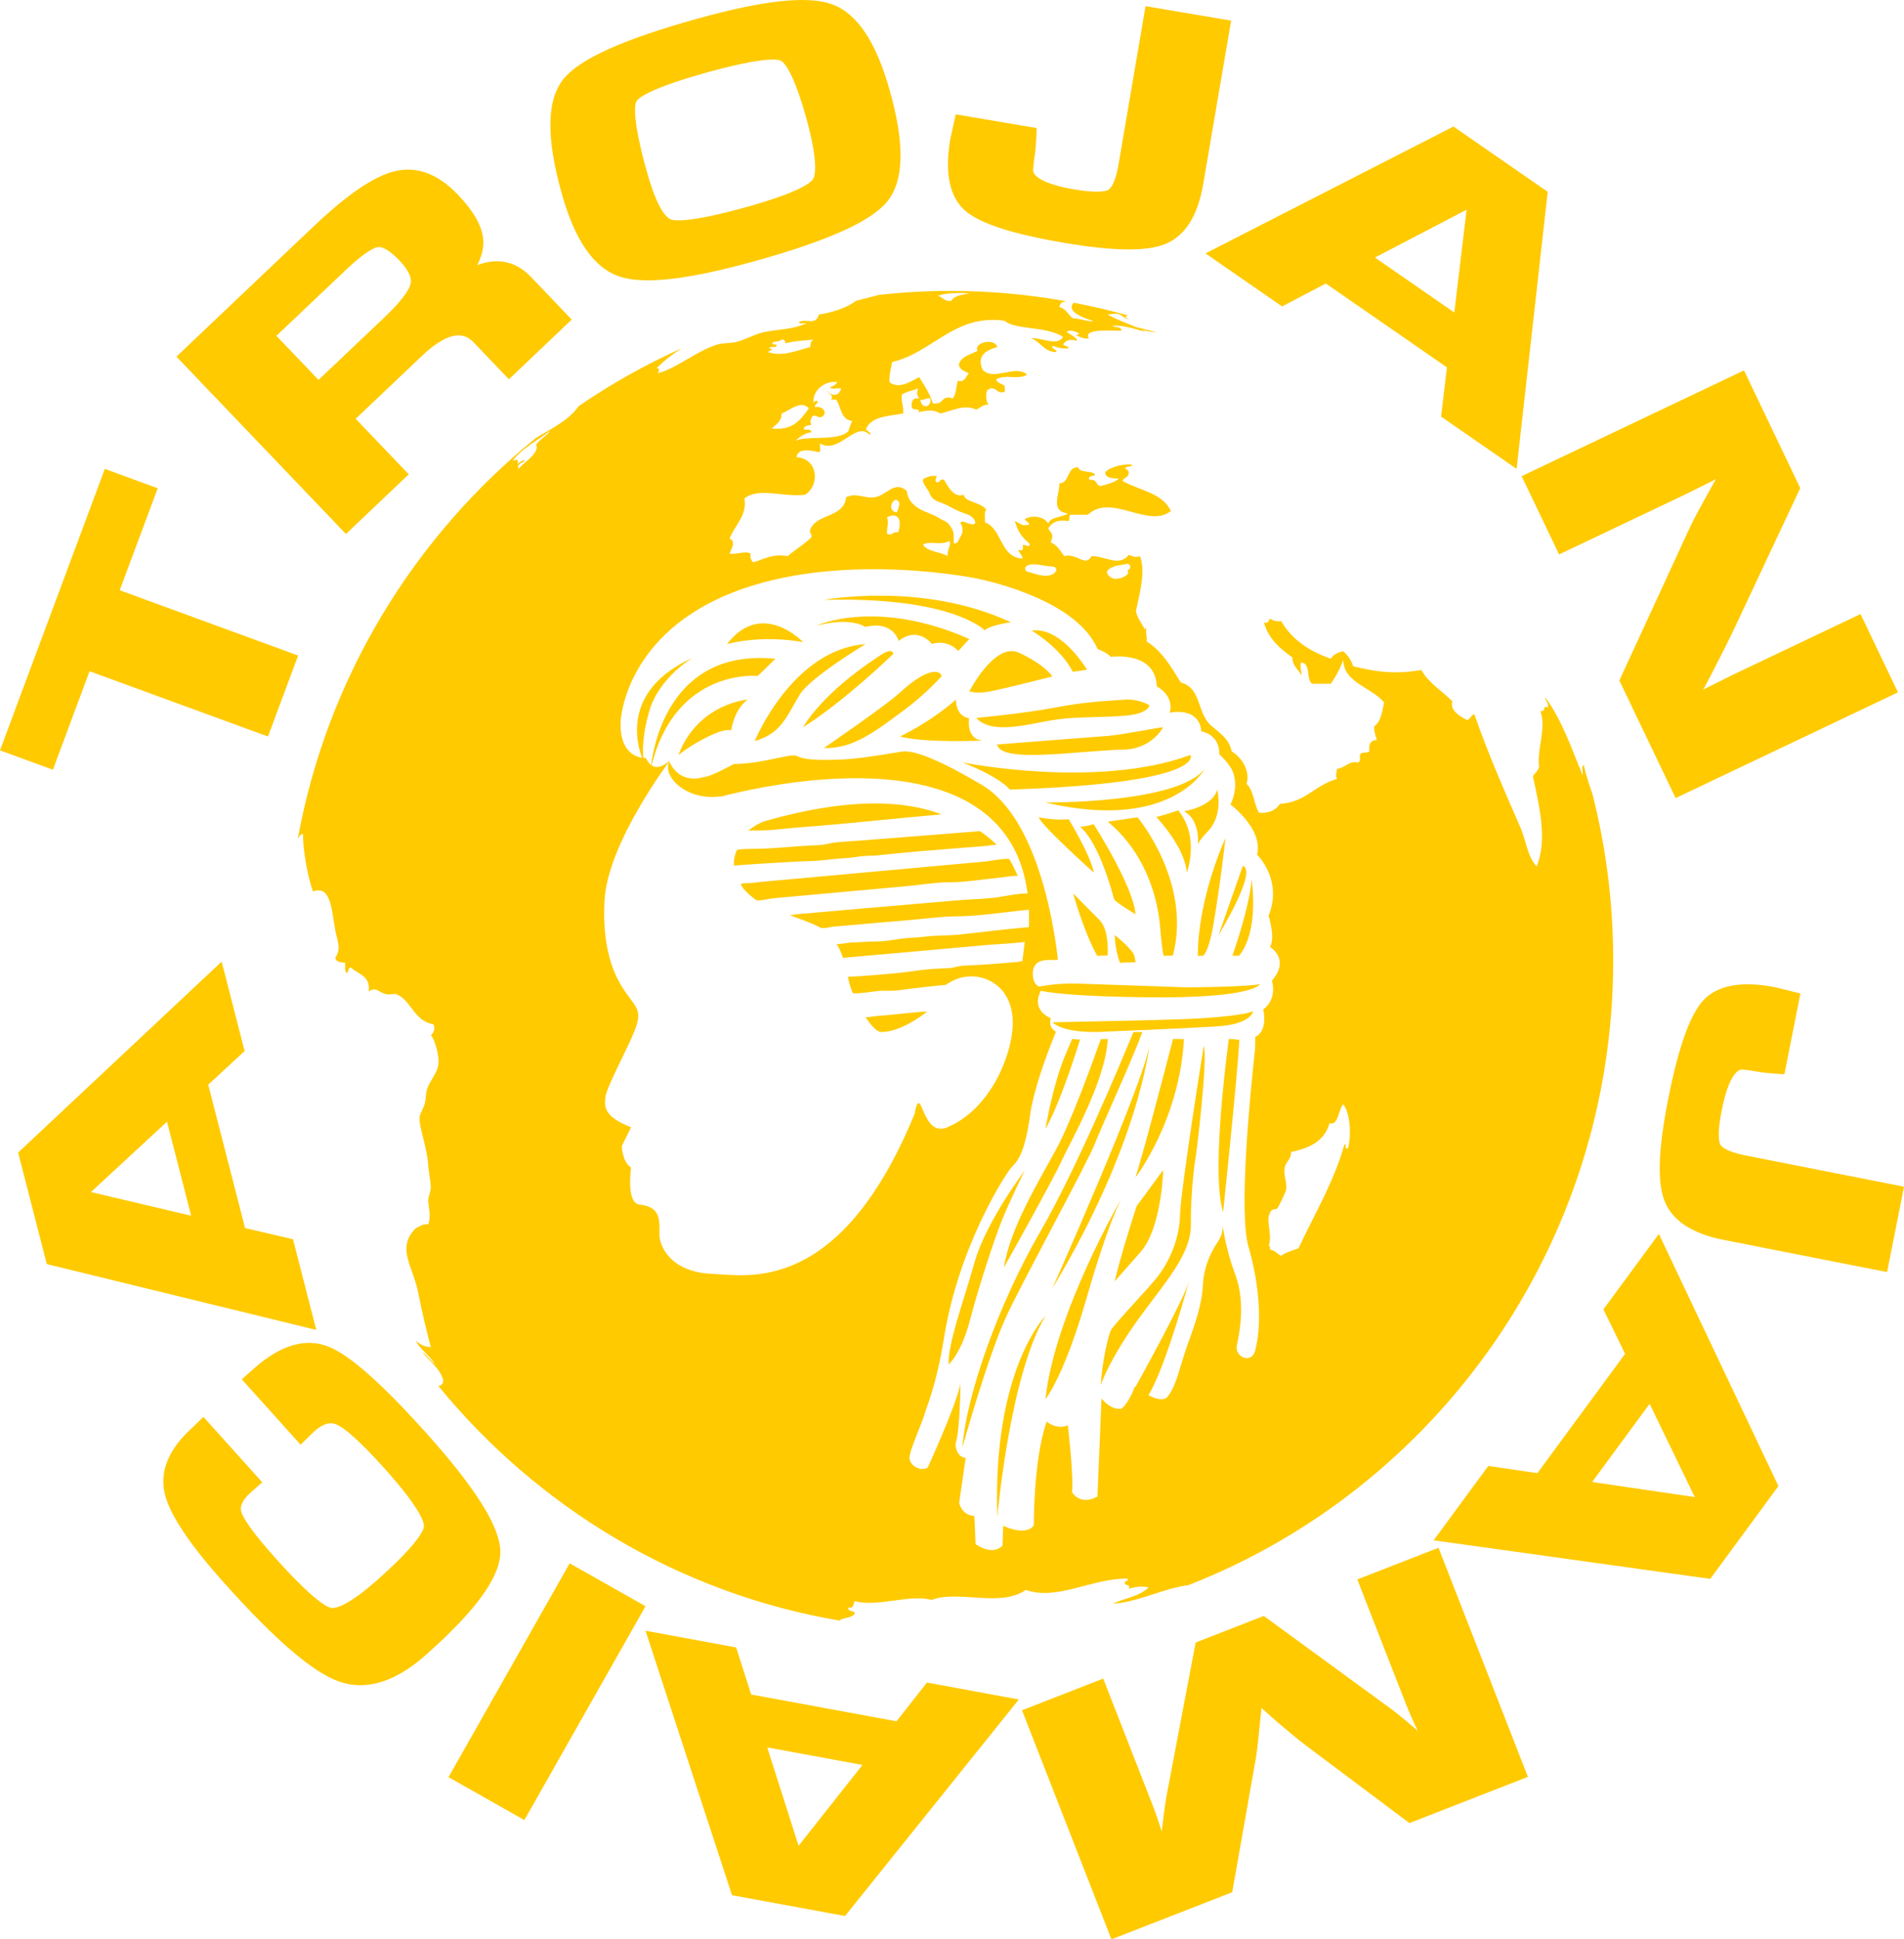<?xml version="1.0" encoding="UTF-8"?>
<svg width="275px" height="280px" viewBox="0 0 275 280" version="1.1" xmlns="http://www.w3.org/2000/svg" xmlns:xlink="http://www.w3.org/1999/xlink">
    <!-- Generator: Sketch 54.1 (76490) - https://sketchapp.com -->
    <title>trojan-logo-yellow-globe</title>
    <desc>Created with Sketch.</desc>
    <g id="Page-1" stroke="none" stroke-width="1" fill="none" fill-rule="evenodd">
        <g id="Large-Web" transform="translate(-401, -512)" fill="#FFCA00">
            <path d="M495.052,622.465 C495.399,619.534 497.847,605.6 513,607.115 C513,607.115 511.143,608.899 510.455,609.592 C510.455,609.592 498.629,608.396 495.117,622.511 C496.137,623.19 497.319,622.179 497.635,621.878 C499.225,625.448 502.603,624.2 502.603,624.2 C503.606,624.2 506.989,622.302 506.989,622.302 C511.249,622.302 515.26,620.659 516.135,621.167 C517.014,621.669 519.021,621.796 522.404,621.669 C525.785,621.544 530.984,620.488 531.61,620.488 C532.237,620.488 534.422,620.355 542.83,625.336 C551.217,630.305 553.429,647.131 553.795,650.572 C553.689,650.579 553.631,650.58 553.631,650.58 C552.576,650.678 550.276,650.195 550.179,652.419 C550.121,653.767 550.661,654.263 551.097,654.444 C552.295,654.215 554.382,653.922 556.883,654.019 C560.846,654.173 570.92,654.484 571.956,654.537 C572.996,654.589 582.155,654.433 583,654.07 C583,654.07 582.289,656.193 566.369,655.986 C556.894,655.864 552.99,655.392 551.328,655.051 C549.843,657.957 552.767,658.997 552.767,658.997 C552.526,659.853 552.773,660.454 553.361,660.868 C553.407,660.901 553.468,660.922 553.517,660.951 C552.149,664.304 550.279,669.358 549.776,673.014 C548.953,678.958 547.795,679.768 547.048,680.598 C546.3,681.425 539.528,691.757 537.375,705.003 C536.202,712.22 534.878,714.944 534.522,716.212 C534.172,717.48 532.284,721.575 532.355,722.535 C532.426,723.496 533.728,724.501 534.98,723.909 C534.98,723.909 539.09,714.985 539.711,711.807 C539.711,711.807 539.696,718.315 539,720.529 C539,720.529 539.042,722.343 540.475,722.497 L539.535,728.973 C539.535,728.973 539.883,730.798 541.733,730.864 L541.902,734.919 C541.902,734.919 544.204,736.709 545.798,735.165 L545.897,732.287 C545.897,732.287 549.133,733.892 550.323,732.225 C550.323,732.225 550.232,722.839 552.168,717.252 C552.168,717.252 553.565,718.472 555.235,717.786 C555.235,717.786 556.106,725.281 555.826,727.405 C555.826,727.405 556.889,729.47 559.509,728.067 L560.092,713.901 C560.092,713.901 561.341,715.617 562.972,715.389 C562.972,715.389 563.98,714.711 564.912,712.183 C564.912,712.183 564.947,712.215 564.998,712.249 C565.622,711.121 572.071,699.5 572.762,696.885 C572.762,696.885 569.417,709.269 566.876,713.442 C567.742,713.891 568.704,714.212 569.347,713.905 C569.347,713.905 570.267,713.403 571.218,710.238 C572.207,706.946 572.368,706.651 572.486,706.228 C572.602,705.806 574.617,700.971 574.737,697.562 C574.852,694.149 576.793,691.447 576.793,691.447 C576.793,691.447 577.655,690.301 577.593,689.129 C577.531,687.952 577.717,691.476 579.412,696.017 C581.107,700.556 579.747,705.563 579.626,706.299 C579.359,707.999 581.794,708.932 582.279,707.03 C583.988,700.373 581.315,691.992 581.315,691.992 C579.918,687.037 581.478,670.693 582.279,663.334 C582.291,662.704 582.297,662.152 582.305,661.701 C584.211,660.821 583.454,657.742 583.454,657.742 C585.563,656.194 584.703,653.582 584.703,653.582 C587.163,650.75 584.961,649.063 584.43,648.714 C585.241,647.371 584.223,644.227 584.223,644.227 C586.334,639 582.558,635.393 582.558,635.393 C583.495,631.692 578.711,628.144 578.711,628.144 C578.711,628.144 579.867,626.148 579.187,623.794 C578.757,622.293 577.112,620.959 577.112,620.89 C577.16,617.938 574.505,617.616 574.505,617.584 C574.184,613.921 569.96,614.905 569.96,614.905 C570.618,612.345 568.08,611.11 568.08,611.11 C567.893,605.893 561.409,606.842 561.409,606.842 C561.032,606.269 559.527,605.706 559.527,605.706 C556.615,598.97 544.962,596.122 542.234,595.557 C539.511,594.986 520.333,591.669 505.672,598.02 C491.011,604.377 490.635,616.231 490.635,616.231 C490.493,620.405 492.678,621.247 493.74,621.411 C492.899,619.238 490.902,611.568 501,607 C501,607 496.203,609.79 494.775,614.669 C493.766,618.133 493.817,620.438 493.919,621.433 C494.154,621.457 494.3,621.446 494.3,621.446 C494.525,621.94 494.782,622.265 495.052,622.465 Z M549.42,641.042 C549.086,638.423 548.362,636.19 547.334,634.291 C547.137,633.931 546.929,633.583 546.711,633.244 C545.809,631.853 544.732,630.66 543.511,629.644 C543.013,629.235 542.496,628.849 541.957,628.493 C530.608,621.027 510.169,625.7 505.267,626.979 C505.078,626.985 504.896,626.992 504.696,627.015 C500.19,627.498 496.659,624.217 497.651,621.956 C497.651,621.956 488.763,633.722 488.315,641.982 C487.816,651.142 491.001,654.755 492.022,656.176 C493.046,657.594 493.685,658.238 492.661,660.82 C491.638,663.399 488.629,668.906 488.445,670.368 C488.265,671.767 488.188,673.206 492.15,674.753 L490.808,677.463 C490.808,677.463 490.871,679.786 492.15,680.561 C492.15,680.561 491.391,685.713 493.366,685.916 C496.509,686.237 496.241,688.238 496.241,690.173 C496.241,692.106 498.024,695.683 503.848,695.916 C508.72,696.108 522.274,699.206 533.124,672.753 C533.124,672.753 533.415,670.43 533.99,671.59 C534.068,671.752 534.154,671.95 534.25,672.168 C534.808,673.467 535.666,675.482 537.561,674.848 C537.616,674.828 537.67,674.806 537.732,674.784 C541.007,673.464 543.308,670.754 544.841,668.043 C545.581,666.733 548.69,660.48 546.522,656.182 C546.32,655.786 546.077,655.401 545.779,655.041 C545.306,654.469 544.713,653.996 544.045,653.645 C542.192,652.668 539.766,652.665 537.602,654.197 C535.785,654.355 533.999,654.566 532.198,654.788 C531.424,654.881 530.826,655.002 530.02,655.039 C529.269,655.073 528.431,655.006 527.678,655.096 C527.373,655.135 524.264,655.584 524.165,655.357 C523.924,654.792 523.73,654.231 523.619,653.725 C523.561,653.465 523.508,653.224 523.454,652.988 C523.492,653.146 530.174,652.541 530.716,652.481 C532.258,652.319 533.803,652.056 535.351,651.922 C536.275,651.84 537.203,651.84 538.122,651.771 C538.82,651.716 539.466,651.453 540.149,651.421 C541.881,651.347 543.559,651.254 545.281,651.111 C545.524,651.089 548.658,650.865 548.668,650.753 L549.01,647.953 C548.993,648.113 544.454,648.36 544.167,648.384 C541.054,648.66 537.945,648.939 534.832,649.217 C532.87,649.39 530.905,649.567 528.941,649.742 C526.879,649.924 524.817,650.11 522.749,650.291 C522.49,649.511 522.2,648.848 521.819,648.262 C521.918,648.407 523.65,648.089 523.83,648.084 C525.035,648.061 526.254,647.93 527.464,647.93 C528.666,647.93 529.849,647.73 531.03,647.547 C532.177,647.371 533.305,647.401 534.471,647.247 C536.133,647.018 537.854,647.109 539.539,646.936 C542.51,646.622 545.459,646.223 548.446,645.966 C548.794,645.934 549.141,645.905 549.489,645.879 L549.6,645.867 C549.622,645.372 549.628,644.888 549.628,644.411 C549.628,644.049 549.62,643.693 549.607,643.344 C546.139,643.668 542.65,644.27 539.18,644.3 C537.112,644.316 535.013,644.606 532.954,644.785 C530.733,644.975 528.508,645.168 526.29,645.36 C524.645,645.503 523,645.645 521.352,645.788 C520.984,645.819 519.87,646.123 519.525,645.944 C518.672,645.493 517.633,645.061 516.356,644.606 C515.879,644.435 515.43,644.264 515,644.089 C515.21,644.173 515.725,644.026 515.944,644.008 C516.847,643.929 517.75,643.855 518.658,643.774 C523.033,643.371 527.395,643.017 531.775,642.638 C534.228,642.429 536.68,642.214 539.131,642.001 C541.103,641.832 543.086,641.806 545.054,641.561 C545.447,641.512 548.857,640.827 549.42,641.042 Z M565.863,559.591 C566.092,559.703 566.317,559.82 566.535,559.944 C565.137,559.547 563.055,558.878 561.7,559.04 C562.018,559.381 563.013,559.041 562.954,559.762 C561.432,559.738 557.276,559.438 558.299,560.848 C557.425,561.004 557.109,560.601 556.506,560.486 C556.509,560.246 556.821,560.321 556.865,560.123 C556.476,559.966 555.513,559.454 555.074,559.944 C555.543,560.259 556.693,560.832 556.506,561.208 C555.641,560.901 554.907,561.104 554.538,561.751 C554.685,561.923 555.696,562.121 555.253,562.293 C554.355,562.357 553.694,562.181 553.106,561.93 C552.491,562.345 554.04,562.513 553.463,562.835 C551.7,562.745 551.302,561.282 549.882,560.848 C551.633,560.71 553.607,562.059 554.538,560.665 C552.427,559.096 547.447,559.63 546.12,558.318 C538.886,557.272 535.768,562.885 529.827,564.28 C529.731,565.268 529.398,566.016 529.467,567.171 C530.829,568.265 532.552,567.055 533.766,566.45 C534.485,567.649 535.287,568.768 535.737,570.243 C537.467,570.484 536.868,568.929 538.601,569.521 C539.108,568.948 539.108,567.866 539.316,566.991 C540.446,567.226 540.464,566.342 540.928,565.906 C540.37,565.568 539.594,565.445 539.495,564.641 C539.826,563.411 541.176,563.204 542.183,562.654 C541.596,561.447 544.654,560.733 545.046,562.113 C543.394,562.551 542.057,563.34 542.899,565.364 C544.528,567.118 547.626,564.558 549.345,566.088 C548.069,566.917 546.099,565.936 544.868,566.809 C545.078,567.319 545.701,567.415 546.12,567.713 C546.023,567.975 546.33,568.647 545.942,568.617 C544.908,568.816 544.973,567.909 543.972,568.073 C543.933,568.216 543.824,568.285 543.615,568.255 C543.324,568.895 543.378,569.981 543.794,570.425 C542.928,570.394 542.588,570.895 542.004,571.146 C540.182,570.296 538.506,571.363 536.809,571.69 C535.708,571.044 534.968,571.287 533.586,571.507 C534.165,570.902 532.716,571.325 532.691,570.785 C532.585,569.895 532.864,569.393 533.766,569.521 C533.425,568.989 533.397,568.829 533.586,568.073 C532.844,568.409 531.882,568.522 531.259,568.979 C531.124,570.079 531.544,570.617 531.438,571.69 C529.731,572.061 526.679,572.028 526.067,574.037 C526.263,574.159 526.995,574.639 526.604,574.761 C524.578,572.715 522.207,577.66 519.441,576.026 C519.334,576.4 519.662,577.212 519.262,577.29 C518.183,577.055 516.262,576.577 516.038,578.013 C519.117,578.173 519.493,581.976 517.291,583.435 C514.008,583.8 510.461,582.321 508.518,583.976 C508.967,586.395 507.069,587.908 506.369,589.759 C507.351,590.138 506.623,591.264 506.369,591.927 C507.574,592.107 508.479,591.477 509.415,591.927 C509.296,592.586 509.533,592.889 509.77,593.191 C511.318,592.766 512.45,591.92 514.785,592.288 C515.863,591.328 517.176,590.606 518.186,589.578 C518.317,589.024 517.878,589.046 518.008,588.493 C518.912,586.092 522.903,586.807 523.201,583.795 C524.726,583.066 525.743,584.008 527.319,583.795 C529.014,583.569 530.236,581.274 531.975,582.893 C532.114,584.314 533.086,585.157 534.301,585.725 C534.884,585.998 535.49,586.215 536.076,586.486 C536.354,586.615 536.601,586.763 536.852,586.929 C537.155,587.127 537.577,587.234 537.846,587.476 C538.097,587.7 538.41,588.17 538.57,588.485 C538.881,589.091 538.679,589.803 538.774,590.461 C539.284,590.559 539.45,589.982 539.644,589.633 C539.849,589.263 539.992,589.105 540.013,588.635 C540.022,588.411 540.008,588.209 539.957,587.993 C539.937,587.914 539.721,587.534 539.726,587.507 C539.801,587.102 540.427,587.433 540.689,587.508 C540.947,587.581 541.715,587.913 541.84,587.518 C541.977,587.081 541.237,586.478 540.927,586.353 C540.441,586.161 539.941,586.005 539.461,585.796 C538.526,585.387 537.696,584.803 536.715,584.502 C535.992,584.281 535.447,583.842 535.224,583.108 C535.127,582.782 533.842,581.393 534.481,581.086 C534.968,580.852 535.474,580.643 536.273,580.723 C536.253,581.172 535.937,581.284 536.273,581.628 C536.836,581.714 536.677,581.072 537.348,581.266 C537.949,582.249 538.738,583.926 540.212,583.435 C540.259,584.501 542.816,584.52 543.435,585.602 C543.119,585.945 543.304,586.796 543.256,587.41 C545.813,588.383 545.372,592.381 548.627,592.65 C548.921,592.459 548.137,591.833 548.091,591.385 C549.124,591.712 548.584,590.733 548.808,590.662 C549.12,590.61 549.769,591.24 549.703,590.482 C548.518,589.49 548.09,588.849 547.554,587.229 C548.189,587.432 548.454,588.008 549.523,587.77 C550.094,587.584 548.595,587.054 549.165,586.868 C550.268,586.33 551.844,586.614 552.391,587.589 C552.794,586.554 554.398,586.725 555.253,586.144 C552.623,585.768 554.054,583.449 554.002,581.808 C555.567,581.703 555.011,579.455 556.686,579.459 C556.979,580.368 558.686,579.85 559.193,580.543 C558.926,580.816 558.173,580.598 558.299,581.266 C559.589,581.168 559.164,581.992 559.909,582.17 C560.394,582.062 562.035,581.701 562.595,581.086 C562.175,581.056 560.617,581.182 560.628,580.182 C561.371,579.364 563.426,578.914 564.566,579.098 C564.414,579.487 563.642,579.251 563.49,579.639 C563.754,579.797 564.058,579.911 564.027,580.364 C563.96,580.958 563.281,580.933 563.132,581.446 C565.553,582.799 568.938,583.178 570.117,585.784 C566.804,588.376 561.489,583.128 558.12,586.325 L555.613,586.325 C555.302,586.436 555.625,587.182 555.253,587.229 C553.696,586.982 552.871,587.474 552.391,588.313 C552.926,589.097 553.211,589.188 552.747,590.301 C553.689,590.674 554.136,591.55 554.717,592.288 C556.576,591.804 557.746,593.96 558.656,592.288 C560.729,592.305 562.653,593.886 564.027,592.109 C564.569,592.321 565.096,592.547 565.639,592.288 C566.448,594.277 565.724,597.237 565.102,600.058 C565.086,600.078 565.07,600.091 565.054,600.108 C565.168,601.159 565.863,601.87 566.311,602.83 C566.318,602.844 566.322,602.856 566.328,602.871 C566.383,602.763 566.451,602.668 566.535,602.589 L566.535,603.461 C566.634,603.848 566.655,604.234 566.609,604.622 C568.858,605.988 570.151,608.317 571.55,610.538 C574.522,611.324 573.896,614.932 575.847,616.683 C577.112,617.819 578.471,618.534 578.89,620.477 C580.347,621.335 581.616,623.34 581.04,625.175 C582.088,626.106 582.093,628.089 582.83,629.332 C584.404,629.474 585.265,628.899 585.874,628.068 C589.668,627.791 590.764,625.425 594.111,624.452 C593.837,623.88 594.048,623.659 594.111,623.008 C595.375,622.841 595.88,621.768 597.155,622.103 C597.712,621.721 597.194,621.299 597.514,620.839 C597.752,620.538 598.528,620.778 598.767,620.477 C598.667,619.472 598.938,618.842 599.842,618.851 C599.744,618.167 599.408,617.722 599.484,616.863 C600.454,616.217 600.618,614.757 600.916,613.431 C599.135,611.213 595.103,610.641 595.007,607.286 C594.547,608.568 593.928,609.693 593.216,610.719 L590.529,610.719 C589.579,610.114 590.399,607.722 588.918,607.647 C588.662,608.425 589.102,609.041 588.918,609.455 C588.518,608.595 587.662,608.192 587.665,606.926 C585.896,605.639 584.217,604.261 583.547,601.865 C584.268,602.114 584.181,601.541 584.442,601.324 C584.839,601.584 585.305,601.777 586.054,601.685 C587.586,604.354 590.108,606.023 593.216,607.104 C593.579,606.509 594.217,606.189 595.007,606.021 C595.63,606.597 596.163,607.265 596.439,608.189 C599.75,609.022 602.5,609.381 606.286,608.732 C607.372,610.651 609.279,611.737 610.764,613.25 C610.367,614.589 611.893,615.459 612.912,615.96 C613.346,615.903 613.707,614.848 613.987,615.237 C615.924,620.833 618.33,626.271 620.614,631.5 C621.438,633.388 621.547,635.552 622.942,637.103 C624.51,633.226 623.362,628.594 622.405,624.091 C622.673,623.58 623.192,623.32 623.299,622.645 C622.929,620.34 624.398,617.017 623.478,614.695 C624.497,614.682 623.632,613.778 624.553,614.154 C624.705,613.399 624.205,613.299 624.195,612.706 C626.554,615.87 627.963,619.986 629.567,623.911 C629.674,623.479 629.342,622.6 629.744,622.466 C630.047,623.801 630.531,625.314 630.993,626.596 C632.956,634.291 634,642.356 634,650.662 C634,691.722 608.494,726.881 572.633,740.865 C568.992,741.325 565.186,743.387 561.7,743.534 C563.436,742.756 565.649,742.459 566.893,741.185 C565.718,740.955 565.089,741.12 564.027,741.365 C564.312,740.658 563.565,740.991 563.49,740.643 C563.27,740.057 564.07,740.504 563.851,739.919 C558.735,739.842 553.63,743.166 549.165,741.547 C545.477,744.125 539.474,741.524 535.556,742.992 C532.31,742.138 527.716,744.07 524.453,743.171 C524.202,743.521 524.357,744.278 523.558,744.076 C523.387,744.85 524.439,744.391 524.453,744.979 C524.055,745.6 522.973,745.534 522.306,745.882 C522.322,745.93 522.36,745.957 522.382,746 C499.136,742.082 478.696,729.694 464.302,712.089 C464.795,712.05 465.05,711.771 465.004,711.189 C464.435,709.413 462.994,708.518 461.96,707.213 C462.548,707.566 463.759,709.075 463.75,708.839 C463.01,707.72 461.416,706.5 461.064,705.586 C461.784,706.178 462.306,706.448 463.213,706.491 C462.574,703.973 461.955,701.483 461.423,698.72 C460.676,694.851 458.161,692.164 461.064,689.324 C461.625,689.105 461.952,688.654 462.855,688.783 C463.295,687.402 462.886,686.453 462.855,685.349 C462.837,684.738 463.234,684.076 463.213,683.36 C463.188,682.43 462.904,681.136 462.855,680.288 C462.71,677.736 461.462,674.597 461.601,673.242 C461.643,672.841 462.137,672.065 462.318,671.435 C462.533,670.685 462.485,669.856 462.676,669.267 C463.089,667.989 464.065,667.075 464.288,665.833 C464.578,664.216 463.472,661.396 463.213,661.496 C463.609,661.107 463.955,660.56 463.572,659.869 C460.77,659.44 460.433,656.381 458.2,655.533 C457.981,655.451 457.342,655.646 456.767,655.533 C455.709,655.325 455.284,654.348 454.259,655.171 C454.549,652.892 452.778,652.694 451.753,651.738 C451.143,651.604 451.457,652.405 451.036,652.46 C450.76,652.201 450.879,651.537 450.858,651.016 C450.238,650.918 449.517,650.923 449.425,650.292 C450.359,648.919 449.696,647.846 449.425,646.318 C448.879,643.247 448.778,639.754 446.201,640.716 C445.382,638.437 444.713,634.4 444.77,632.404 C444.33,632.465 444.192,632.833 444,633.145 C448.242,609.856 460.797,589.477 478.416,575.225 C480.572,573.906 482.715,572.954 484.344,570.966 C484.429,570.861 484.499,570.75 484.57,570.64 C489.261,567.428 494.248,564.624 499.481,562.28 C498.131,563.123 496.9,564.084 495.804,565.183 C496.43,565.021 496.11,565.772 495.984,565.906 C498.934,565.092 501.428,562.75 504.577,561.751 C505.412,561.485 506.356,561.594 507.264,561.389 C508.691,561.063 510.006,560.222 511.382,559.944 C513.411,559.535 515.504,559.576 517.47,558.679 C517.156,558.575 516.419,558.897 516.396,558.496 C517.516,557.937 518.826,559.075 519.262,557.413 C520.83,557.205 523.332,556.491 524.633,555.426 C525.552,555.204 526.821,554.864 527.987,554.568 C531.348,554.207 534.755,554 538.21,554 C543.952,554 549.576,554.519 555.042,555.502 C554.523,555.526 554.102,555.715 554.002,556.328 C554.978,556.547 555.251,557.478 555.969,557.955 C556.849,557.956 558.835,558.618 558.836,558.318 C557.601,557.932 554.892,557.014 556.07,555.701 C558.784,556.22 561.464,556.843 564.095,557.588 C563.24,557.523 563.659,557.873 564.027,558.137 C562.486,557.543 563.258,557.076 560.983,557.413 C562.224,558.123 563.674,558.621 565.034,559.211 C566.279,559.506 568.182,560.006 567.986,560 C567.194,559.915 566.506,559.767 565.863,559.591 Z M562,647 C562,647 563.468,648.118 564.495,649.376 C564.823,649.777 564.965,650.34 565,650.92 C564.244,650.948 563.496,650.976 562.758,651 C562.03,649.121 562,647 562,647 Z M545,619.491 C545,619.491 559.116,618.383 561.031,618.247 C562.943,618.108 568.491,617 569,617 C569,617 567.344,620.112 563.421,620.22 C556.41,620.405 545.638,622.261 545,619.491 Z M571.184,629 C574.354,632.943 572.41,638 572.41,638 C572.102,634.057 567.801,629.809 568.007,629.913 C568.211,630.01 571.184,629 571.184,629 Z M569.063,650 C568.893,649.198 568.729,647.99 568.592,646.171 C568.085,639.476 565.05,633.918 561,630.632 L565.299,630 C565.299,630 573.193,639.398 570.403,649.964 C569.958,649.976 569.511,649.988 569.063,650 Z M542,615.653 C542,615.653 548.74,615.038 553.267,614.178 C558.06,613.26 561.135,613.2 563.274,613.023 C565.478,612.84 567,613.82 567,613.82 C567,613.82 566.965,615.041 563.563,615.326 C559.678,615.653 556.573,615.417 553.17,615.947 C549.64,616.501 544.266,618.162 542,615.653 Z M552,627.863 C552,627.863 571.087,628.068 575,623 C575,623 570.195,632.133 552,627.863 Z M555.946,609 C554.202,605.509 550,603.042 550,603.042 C554.305,602.428 558,608.692 558,608.692 L555.946,609 Z M525.962,602.515 C525.962,602.515 524.003,601.03 519.007,602.321 C518.716,602.399 527.508,598.254 541,604.262 L539.393,606 C539.393,606 538.038,604.262 535.589,604.966 C535.589,604.966 533.593,602.321 530.794,604.548 C530.794,604.548 530.086,601.544 525.962,602.515 Z M517,604.71 C510.693,603.593 506,605 506,605 C511.04,598.424 517,604.71 517,604.71 Z M541,611.818 C541,611.818 544.713,604.617 548.181,606.238 C552.009,608.026 553,609.667 553,609.667 C553,609.667 547.892,610.979 544.64,611.696 C542.278,612.218 541.51,611.934 541,611.818 Z M543.213,603 C543.213,603 538.545,598.101 520,598.617 C520,598.617 534.255,595.909 547,601.841 C547,601.841 544.095,602.228 543.213,603 Z M559.472,650 C557.454,646.355 556,641 556,641 C556,641 557.899,642.915 559.794,644.827 C560.92,645.962 561.058,648.256 560.983,649.943 C560.461,649.964 559.96,649.983 559.472,650 Z M523.314,635.88 C521.321,635.981 519.44,636.336 517.46,636.336 C516.73,636.336 507.006,636.898 507.016,637 C506.947,636.22 507.104,635.462 507.417,634.762 C507.516,634.548 510.222,634.55 510.461,634.545 C512.386,634.506 514.299,634.333 516.216,634.191 C517.224,634.12 518.231,634.054 519.241,634.019 C520.071,633.99 520.715,633.755 521.524,633.652 C522.631,633.516 523.764,633.476 524.876,633.39 C527.077,633.216 529.279,633.045 531.482,632.873 C534.717,632.616 537.956,632.361 541.19,632.107 C541.642,632.072 542.093,632.035 542.54,632 C543.473,632.626 544.289,633.303 545,634.014 C544.877,633.887 543.626,634.12 543.452,634.136 C542.087,634.242 540.718,634.348 539.35,634.457 C535.515,634.759 531.709,635.07 527.899,635.478 C527.191,635.556 526.455,635.539 525.749,635.594 C524.926,635.658 524.127,635.84 523.314,635.88 Z M525.459,640.534 C522.069,640.843 518.696,641.147 515.311,641.456 C514.403,641.54 513.497,641.622 512.587,641.705 C512.166,641.742 510.485,642.17 510.169,641.925 C509.475,641.388 508.29,640.511 508,639.618 C508.428,639.469 508.989,639.537 509.442,639.49 C509.967,639.441 510.488,639.367 511.011,639.319 C518.939,638.601 526.87,637.879 534.803,637.159 C537.651,636.898 540.499,636.638 543.348,636.382 C543.626,636.354 546.66,635.818 546.803,636.064 C547.266,636.87 547.666,637.68 548,638.486 C547.937,638.335 545.266,638.734 545.071,638.752 C542.838,638.957 540.533,639.374 538.299,639.374 C536.183,639.374 533.978,639.761 531.857,639.953 C529.725,640.147 527.593,640.341 525.459,640.534 Z M510.111,631.908 C509.908,631.915 509.166,631.859 509,632 C509.792,631.325 510.661,630.827 511.463,630.554 C523.386,627.155 531.486,627.487 537,629.576 C530.252,630.158 523.509,630.93 516.76,631.429 C515.251,631.538 513.755,631.733 512.245,631.841 C511.533,631.893 510.823,631.884 510.111,631.908 Z M562.219,595.568 C562.398,595.567 562.595,595.513 562.781,595.432 C562.581,595.468 562.391,595.513 562.219,595.568 Z M558.968,631 C558.968,631 564.752,640.05 565,644 C565,644 562.047,642.216 561.921,641.836 C561.799,641.452 559.83,633.681 557,631.385 C557,631.385 558.106,631.258 558.968,631 Z M574.012,634 C574.062,633.497 574.275,630.339 572,629.127 C572,629.127 576.144,628.505 576.811,626 C576.811,626 577.742,629.632 575.474,632.009 C574.262,633.244 574.049,633.813 574.012,634 Z M574.791,649.988 C574.532,649.994 574.271,650 574,650 C574.037,641.48 578,633 578,633 C578,633 577.24,639.858 576.226,645.648 C575.739,648.399 575.214,649.546 574.791,649.988 Z M580.51,637 C582.669,637.756 577,647 577,647 L580.51,637 Z M579.959,650 C579.661,649.988 579.341,649.982 579,649.973 C579.82,647.612 581.482,642.487 581.772,639 C581.772,639 582.948,646.307 579.959,650 Z M534.1,658.084 C534.291,658.067 534.839,658.125 535,658 C533.632,659.061 530.795,661 528.254,661 C527.686,661 526.816,660.083 526,658.831 C526.084,658.963 527.402,658.696 527.55,658.69 C529.043,658.603 530.467,658.422 531.943,658.283 C532.664,658.218 533.379,658.149 534.1,658.084 Z M552,714 C553.288,701.662 563,685 563,685 C563,685 561.192,688.111 557.927,699.462 C555.823,706.774 553.97,710.698 552.921,712.563 C552.339,713.601 552,714 552,714 Z M571.426,687.585 C571.547,683.486 574.864,663 574.864,663 C575.489,664.767 573.758,678.96 573.678,679.24 C573.595,679.522 572.954,683.975 572.998,688.839 C573.042,693.703 568.089,698.342 564.121,704.321 C560.649,709.557 560,712 560,712 C560.077,709.217 561.078,704.549 561.523,703.928 C562.439,702.641 565.991,698.959 567.889,696.698 C569.792,694.437 571.325,691.002 571.426,687.585 Z M545.048,731 C544.322,709.719 552,702 552,702 C546.854,710.483 545.048,731 545.048,731 Z M570.426,662 C570.953,662.005 571.481,662.01 572,662.02 C571.361,673.779 565,682 565,682 C566.102,678.593 569.471,665.683 570.426,662 Z M567,663 C567,663 565.565,677.165 553,698 C553,698 566.063,668.736 567,663 Z M565.171,686.135 C568.509,681.658 569.013,680.745 569,681.055 C568.92,683.402 568.273,689.844 565.781,692.709 C565.198,693.38 562,697 562,697 C562.823,693.301 565.171,686.135 565.171,686.135 Z M499.038,620.852 C501.94,613.522 509,613 509,613 C506.984,614.441 506.607,617.448 506.607,617.448 C505.418,617.121 502.753,618.539 500.923,619.642 C500.084,620.195 499.471,620.617 499,621 C499.022,620.915 499.038,620.852 499.038,620.852 Z M579.124,662.04 C579.184,662.042 579.242,662.051 579.302,662.055 C579.542,662.078 579.767,662.103 580,662.128 C579.732,667.35 577.656,687 577.656,687 C576.028,681.884 577.87,666.595 578.479,662 C578.691,662.013 578.916,662.023 579.124,662.04 Z M529.11,586.686 C529.425,587.554 529.069,588.01 529.11,589.036 C529.844,589.487 529.827,588.711 530.722,588.854 C531.29,587.288 530.851,585.805 529.11,586.686 Z M530.364,584.157 C531.321,584.313 530.707,585.428 530.543,585.965 C529.383,585.918 529.566,584.431 530.364,584.157 Z M538.064,590.119 C537.016,590.802 535.011,589.999 534.302,590.662 C535.019,591.685 536.784,591.652 537.885,592.288 C537.742,591.46 538.543,590.382 538.064,590.119 Z M549.284,593.705 C549.125,593.803 549.041,593.989 549.074,594.174 C549.105,594.359 549.245,594.506 549.426,594.546 C549.605,594.585 549.825,594.653 550.065,594.728 C550.66,594.911 551.378,595.132 552.045,595.132 C552.57,595.132 553.064,594.994 553.438,594.59 C553.56,594.459 553.594,594.269 553.528,594.103 C553.461,593.937 553.304,593.824 553.128,593.816 C552.697,593.796 552.22,593.72 551.758,593.647 C550.74,593.485 549.862,593.344 549.284,593.705 Z M561.027,594.307 C560.872,594.457 560.842,594.698 560.957,594.883 C561.179,595.242 561.511,595.472 561.914,595.548 C562.015,595.566 562.118,595.575 562.22,595.575 C562.795,595.575 563.376,595.299 563.763,595.007 C563.872,594.925 563.933,594.794 563.939,594.657 C563.945,594.554 563.913,594.45 563.856,594.366 C563.895,594.33 563.948,594.292 563.992,594.268 L563.992,594.266 C564.132,594.185 564.28,594.048 564.245,593.792 C564.219,593.592 564.064,593.433 563.867,593.4 C563.77,593.385 563.671,593.409 563.571,593.456 L563.57,593.454 L563.33,593.501 C562.478,593.626 561.596,593.755 561.027,594.307 Z M586.576,680.485 C586.318,681.614 586.914,682.631 586.754,683.738 C586.692,684.163 585.74,686.113 585.502,686.448 C585.35,686.662 584.832,686.503 584.606,686.809 C583.593,688.169 584.872,689.919 584.248,691.868 C584.458,691.899 584.442,692.154 584.427,692.411 C585.164,692.51 585.475,693.04 586.039,693.314 C586.722,692.801 587.666,692.547 588.546,692.229 C590.824,687.367 593.773,682.403 595.171,677.232 C595.6,677.161 595.072,678.056 595.708,677.774 C596.163,676.125 596.08,672.662 594.991,671.45 C594.284,672.21 594.317,674.587 593.021,674.161 C592.332,676.717 590.168,677.785 587.471,678.316 C587.501,679.377 586.758,679.685 586.576,680.485 Z M478.434,576.206 C478.896,575.465 480.281,574.701 480.404,574.218 C478.606,575.657 476.393,576.675 475.031,578.555 C476.086,578.042 475.74,578.825 475.748,579.098 C475.86,578.775 476.712,578.281 476.823,578.555 C476.45,578.732 475.465,579.22 475.927,579.639 C476.965,578.553 478.938,577.353 478.434,576.206 Z M512.098,562.293 C512.991,562.369 512.028,562.68 511.919,562.835 C514.007,563.546 516.099,562.604 518.008,562.113 C518.148,561.694 517.948,561.3 518.544,561.027 C516.784,561.217 515.9,561.19 514.427,561.569 C514.459,561.175 514.28,560.995 513.89,561.027 C513.618,561.295 513.104,561.319 512.635,561.389 C512.359,562.031 513.243,561.498 513.171,561.93 C513.048,562.288 512.173,561.886 512.098,562.293 Z M521.947,567.171 C519.912,566.888 518.2,568.647 518.544,570.243 C518.491,570.024 519.063,569.619 519.082,570.062 C519.08,570.422 518.594,570.292 518.722,570.785 C519.938,570.538 520.614,571.756 519.62,572.232 C519.055,572.319 518.987,571.905 518.366,572.05 C518.106,572.501 517.932,572.759 518.186,573.314 C517.766,573.491 517.05,573.373 517.113,574.037 C517.588,574.041 518.167,573.937 518.186,574.4 C517.147,574.555 516.495,575.101 515.859,575.664 C517.461,574.802 522.094,575.801 523.558,574.218 C523.48,574.304 523.994,572.891 524.096,572.773 C522.438,572.64 522.515,570.755 521.769,569.701 L521.053,569.701 C521.486,568.939 520.544,568.869 520.336,568.255 C520.945,569.167 522.123,569.415 522.485,568.073 C521.998,567.963 521.064,568.304 520.873,567.894 C521.36,567.783 521.711,567.535 521.947,567.171 Z M512.456,573.859 C515.567,574.224 516.651,572.549 517.829,570.966 C516.669,569.665 515.042,571.318 513.89,571.69 C513.889,572.891 513.078,573.278 512.456,573.859 Z M541.107,554.343 C539.48,554.283 537.635,554.259 536.453,554.704 C537.163,554.889 537.375,555.579 538.421,555.426 C538.85,554.593 540.089,554.578 541.107,554.343 Z M535.377,569.521 C535.568,570.994 533.978,570.992 533.945,569.701 C534.609,569.829 534.714,569.392 535.377,569.521 Z M560.84,660.936 C560.84,660.936 556.278,661.338 553.819,660.132 C553.508,659.979 553.229,659.803 553,659.597 C553,659.597 553.304,659.591 553.831,659.581 C556.867,659.519 567.451,659.313 571.856,659.148 C574.437,659.054 576.75,658.882 578.531,658.673 C580.317,658.467 581.565,658.227 582,658 C582,658 581.799,659.458 578.408,660.009 C577.975,660.077 577.499,660.135 576.961,660.169 C572.164,660.491 560.84,660.936 560.84,660.936 Z M554.314,679.641 C553.145,682.243 546,695 546,695 C546.843,689.426 550.89,682.8 553.55,677.925 C555.654,674.054 558.786,665.438 559.991,662.045 C560.325,662.033 560.664,662.018 561,662 C560.692,668.131 555.399,677.23 554.314,679.641 Z M540.97,615.708 C540.97,615.708 540.469,618.797 543,618.918 C543,618.918 534.672,619.323 531,618.333 C531,618.333 535.414,616.253 539.07,613 C539.07,613 538.943,615.341 540.97,615.708 Z M537,609.628 C537,609.628 534.779,612.166 531.47,614.609 C527.224,617.74 524.163,620.128 520,619.995 C520,619.995 528.985,613.841 530.839,612.116 C535.207,608.064 536.875,608.848 537,609.628 Z M528.175,606.591 C530.068,605.362 530,606.431 530,606.431 C530,606.431 523.028,613.195 517,617 C517,617 519.444,612.253 528.175,606.591 Z M510,619 C510,619 515.409,605.767 526,605 C526,605 517.969,609.836 516.477,612.334 C514.533,615.587 513.823,617.882 510,619 Z M559,638 C559,638 551.811,631.598 551,630 C551,630 553.575,630.532 555.338,630.264 C555.338,630.264 558.456,635.333 559,638 Z M555.848,662 C556.246,662.049 556.632,662.075 557,662.087 C556.007,665.249 553.835,671.816 552,675 C552,675 553.005,668.809 554.795,664.499 C555.245,663.406 555.587,662.604 555.848,662 Z M545.64,688.361 C544.594,691.004 542.393,697.628 541.108,702.565 C539.824,707.506 538.004,709 538.004,709 C537.892,705.988 540.094,700.15 541.744,694.286 C543.393,688.427 549,681 549,681 C549,681 546.736,685.599 545.64,688.361 Z M572.945,621 C572.945,621 575.435,625.058 546.871,626 C546.871,626 545.532,624.234 540,622.078 C540,622.078 559.434,625.982 572.945,621 Z M559.111,677.179 C558.038,679.92 549.346,695.769 546.536,701.655 C543.728,707.549 540,721 540,721 C540.596,713.213 545.29,700.119 551.298,689.74 C556.351,681 562.793,665.64 564.702,661.008 C565.113,661.002 565.509,660.997 565.875,661.003 C565.915,661.003 565.954,661.003 566,661.004 C564.458,665.19 560.06,674.757 559.111,677.179 Z M401,620.334 L416.141,579.696 L423.779,582.492 L418.293,597.218 L444.06,606.644 L439.706,618.337 L413.936,608.91 L408.642,623.13 L401,620.334 Z M460.041,580.482 L450.965,589.095 L426.483,563.49 L446.249,544.73 C451.143,540.085 454.973,537.471 457.959,536.736 C461.159,535.953 464.228,537.068 467.082,540.052 C469.645,542.733 470.866,545.052 470.814,547.142 C470.791,548.074 470.504,549.114 469.944,550.276 C473.526,548.915 476.058,550.276 477.696,551.99 L483.578,558.142 L474.504,566.758 L469.486,561.511 C468.761,560.753 466.836,558.74 461.916,563.407 L452.374,572.464 L460.041,580.482 Z M440.925,560.488 L447.008,566.851 L456.523,557.822 C459.522,554.976 460.186,553.544 460.314,552.944 C460.552,551.838 459.556,550.511 458.678,549.592 C456.95,547.785 455.994,547.629 455.575,547.678 C455.166,547.739 453.895,548.18 450.943,550.98 L440.925,560.488 Z M490.418,551.903 C486.739,550.637 484.023,546.704 482.114,539.88 C479.87,531.853 479.948,526.477 482.354,523.445 C484.662,520.535 491.01,517.67 501.764,514.686 C511.357,512.022 517.713,511.348 521.193,512.627 C524.821,513.957 527.552,518.06 529.54,525.171 C531.704,532.908 531.57,538.124 529.13,541.114 C526.794,543.975 520.496,546.798 509.876,549.744 C503.307,551.568 498.25,552.473 494.588,552.473 C492.908,552.473 491.521,552.283 490.418,551.903 Z M492.934,526.6 C492.717,526.963 492.181,528.78 494.438,536.835 C496.003,542.436 497.367,543.485 497.881,543.676 C498.463,543.893 500.685,544.149 508.809,541.895 C516.505,539.759 518.101,538.362 518.43,537.861 C518.673,537.489 519.322,535.74 517.406,528.887 C515.486,522.022 514.128,520.925 513.757,520.752 C513.623,520.689 513.309,520.6 512.624,520.6 C511.302,520.6 508.599,520.934 503.133,522.453 L503.132,522.453 C494.554,524.832 493.158,526.229 492.934,526.6 Z M554.748,547.068 C547.222,545.792 542.532,544.273 540.41,542.424 C538.143,540.446 537.415,536.976 538.247,532.11 L539.04,528.509 L550.737,530.49 L550.688,531.594 C550.631,532.881 550.55,533.829 550.439,534.49 C550.347,535.026 550.271,535.688 550.214,536.461 C550.107,537.626 552.34,538.699 556.184,539.35 C559.797,539.962 560.861,539.545 561.101,539.401 C561.316,539.273 562.062,538.625 562.557,535.717 L566.455,512.886 L578.816,514.98 L574.785,538.571 C574.002,543.169 572.152,546.087 569.286,547.241 C568.008,547.757 566.266,548.014 564.029,548.014 C561.553,548.014 558.473,547.699 554.748,547.068 Z M586.18,556.245 L575.114,548.585 L610.928,530.27 L624.54,539.693 L620.048,579.696 L609.139,572.143 L609.987,565.04 L592.498,552.932 L586.18,556.245 Z M599.588,549.183 L611.05,557.119 L612.826,542.281 L599.588,549.183 Z M626.184,592.051 L620.774,580.749 L652.891,565.481 L661.017,582.47 L651.564,602.587 C650.746,604.318 649.711,606.392 648.488,608.752 L647.003,611.58 L647.525,611.297 L651.381,609.377 L669.721,600.658 L675.128,611.963 L643.014,627.227 L634.887,610.244 L644.997,588.317 C645.502,587.228 646.421,585.495 647.805,583.018 L648.824,581.173 L648.381,581.414 L644.457,583.365 L626.184,592.051 Z M653.141,678.828 L676,683.33 L673.558,695.661 L649.936,691.009 C645.329,690.101 642.444,688.17 641.362,685.267 C640.343,682.542 640.531,677.777 641.936,670.7 C643.422,663.193 645.078,658.531 646.998,656.449 C649.044,654.226 652.554,653.585 657.435,654.547 L661.039,655.436 L658.725,667.105 L657.615,667.029 C656.319,666.939 655.368,666.832 654.708,666.704 C654.171,666.597 653.508,666.505 652.734,666.427 C651.559,666.279 650.424,668.503 649.661,672.342 C648.949,675.948 649.341,677.027 649.478,677.272 C649.602,677.491 650.233,678.255 653.141,678.828 Z M632.587,701.043 L640.595,690.155 L657.865,726.562 L648.017,739.955 L608.064,734.388 L615.963,723.651 L623.052,724.69 L635.716,707.468 L632.587,701.043 Z M639.26,714.682 L630.961,725.969 L645.778,728.143 L639.26,714.682 Z M597.039,740.039 L608.767,735.467 L621.679,768.54 L604.57,775.214 L589.616,764.013 C588.6,763.239 587.257,762.138 585.502,760.641 L583.194,758.595 L582.891,761.612 C582.696,763.751 582.467,765.519 582.211,766.855 L578.97,785.198 L561.527,792.002 L548.612,758.928 L560.339,754.354 L567.338,772.275 C567.815,773.494 568.302,774.887 568.788,776.421 C569.04,774.215 569.267,772.539 569.462,771.421 L573.693,749.146 L583.534,745.306 L601.782,758.633 C602.762,759.348 604.07,760.417 605.775,761.898 C605.05,760.388 604.479,759.095 604.037,757.961 L597.039,740.039 Z M530.487,760.514 L534.882,754.924 L548.154,757.367 L523.049,788.632 L506.725,785.626 L494.235,747.444 L507.323,749.853 L509.494,756.65 L530.487,760.514 Z M525.566,766.82 L511.809,764.287 L516.343,778.496 L525.566,766.82 Z M483.276,737.709 L494.235,743.9 L476.736,774.778 L465.778,768.586 L483.276,737.709 Z M462.401,718.717 C469.696,726.817 473.25,732.483 473.267,736.037 C473.285,739.652 469.744,744.543 462.442,750.992 C459.191,753.864 456.044,755.307 453.051,755.307 C451.945,755.307 450.861,755.11 449.8,754.716 C446.09,753.338 440.805,748.8 433.642,740.84 C428.38,734.996 425.482,730.664 424.785,727.597 C424.038,724.306 425.435,721.069 428.938,717.978 L430.375,716.565 L438.88,726.011 L437.295,727.408 C435.468,729.021 435.767,729.995 435.865,730.315 C436.073,730.988 437.005,732.767 440.92,737.113 C446.328,743.121 448.252,744.032 448.828,744.145 C449.232,744.222 450.894,744.172 455.36,740.229 C461.61,734.709 462.201,732.823 462.234,732.377 C462.265,731.935 461.948,730.026 456.53,724.004 C452.522,719.553 450.599,718.122 449.693,717.706 C449.063,717.414 448.033,717.199 446.376,718.662 L444.419,720.585 L435.92,711.141 L437.714,709.551 C441.537,706.176 445.139,705.121 448.432,706.42 C451.46,707.616 456.031,711.638 462.401,718.717 Z M443.317,690.921 L446.681,704.009 L407.758,694.507 L403.621,678.408 L433.014,650.839 L436.332,663.745 L431.075,668.606 L436.397,689.307 L443.317,690.921 Z M425.121,673.952 L414.135,684.107 L428.608,687.52 L425.121,673.952 Z" id="trojan-logo-yellow-globe"></path>
        </g>
    </g>
</svg>